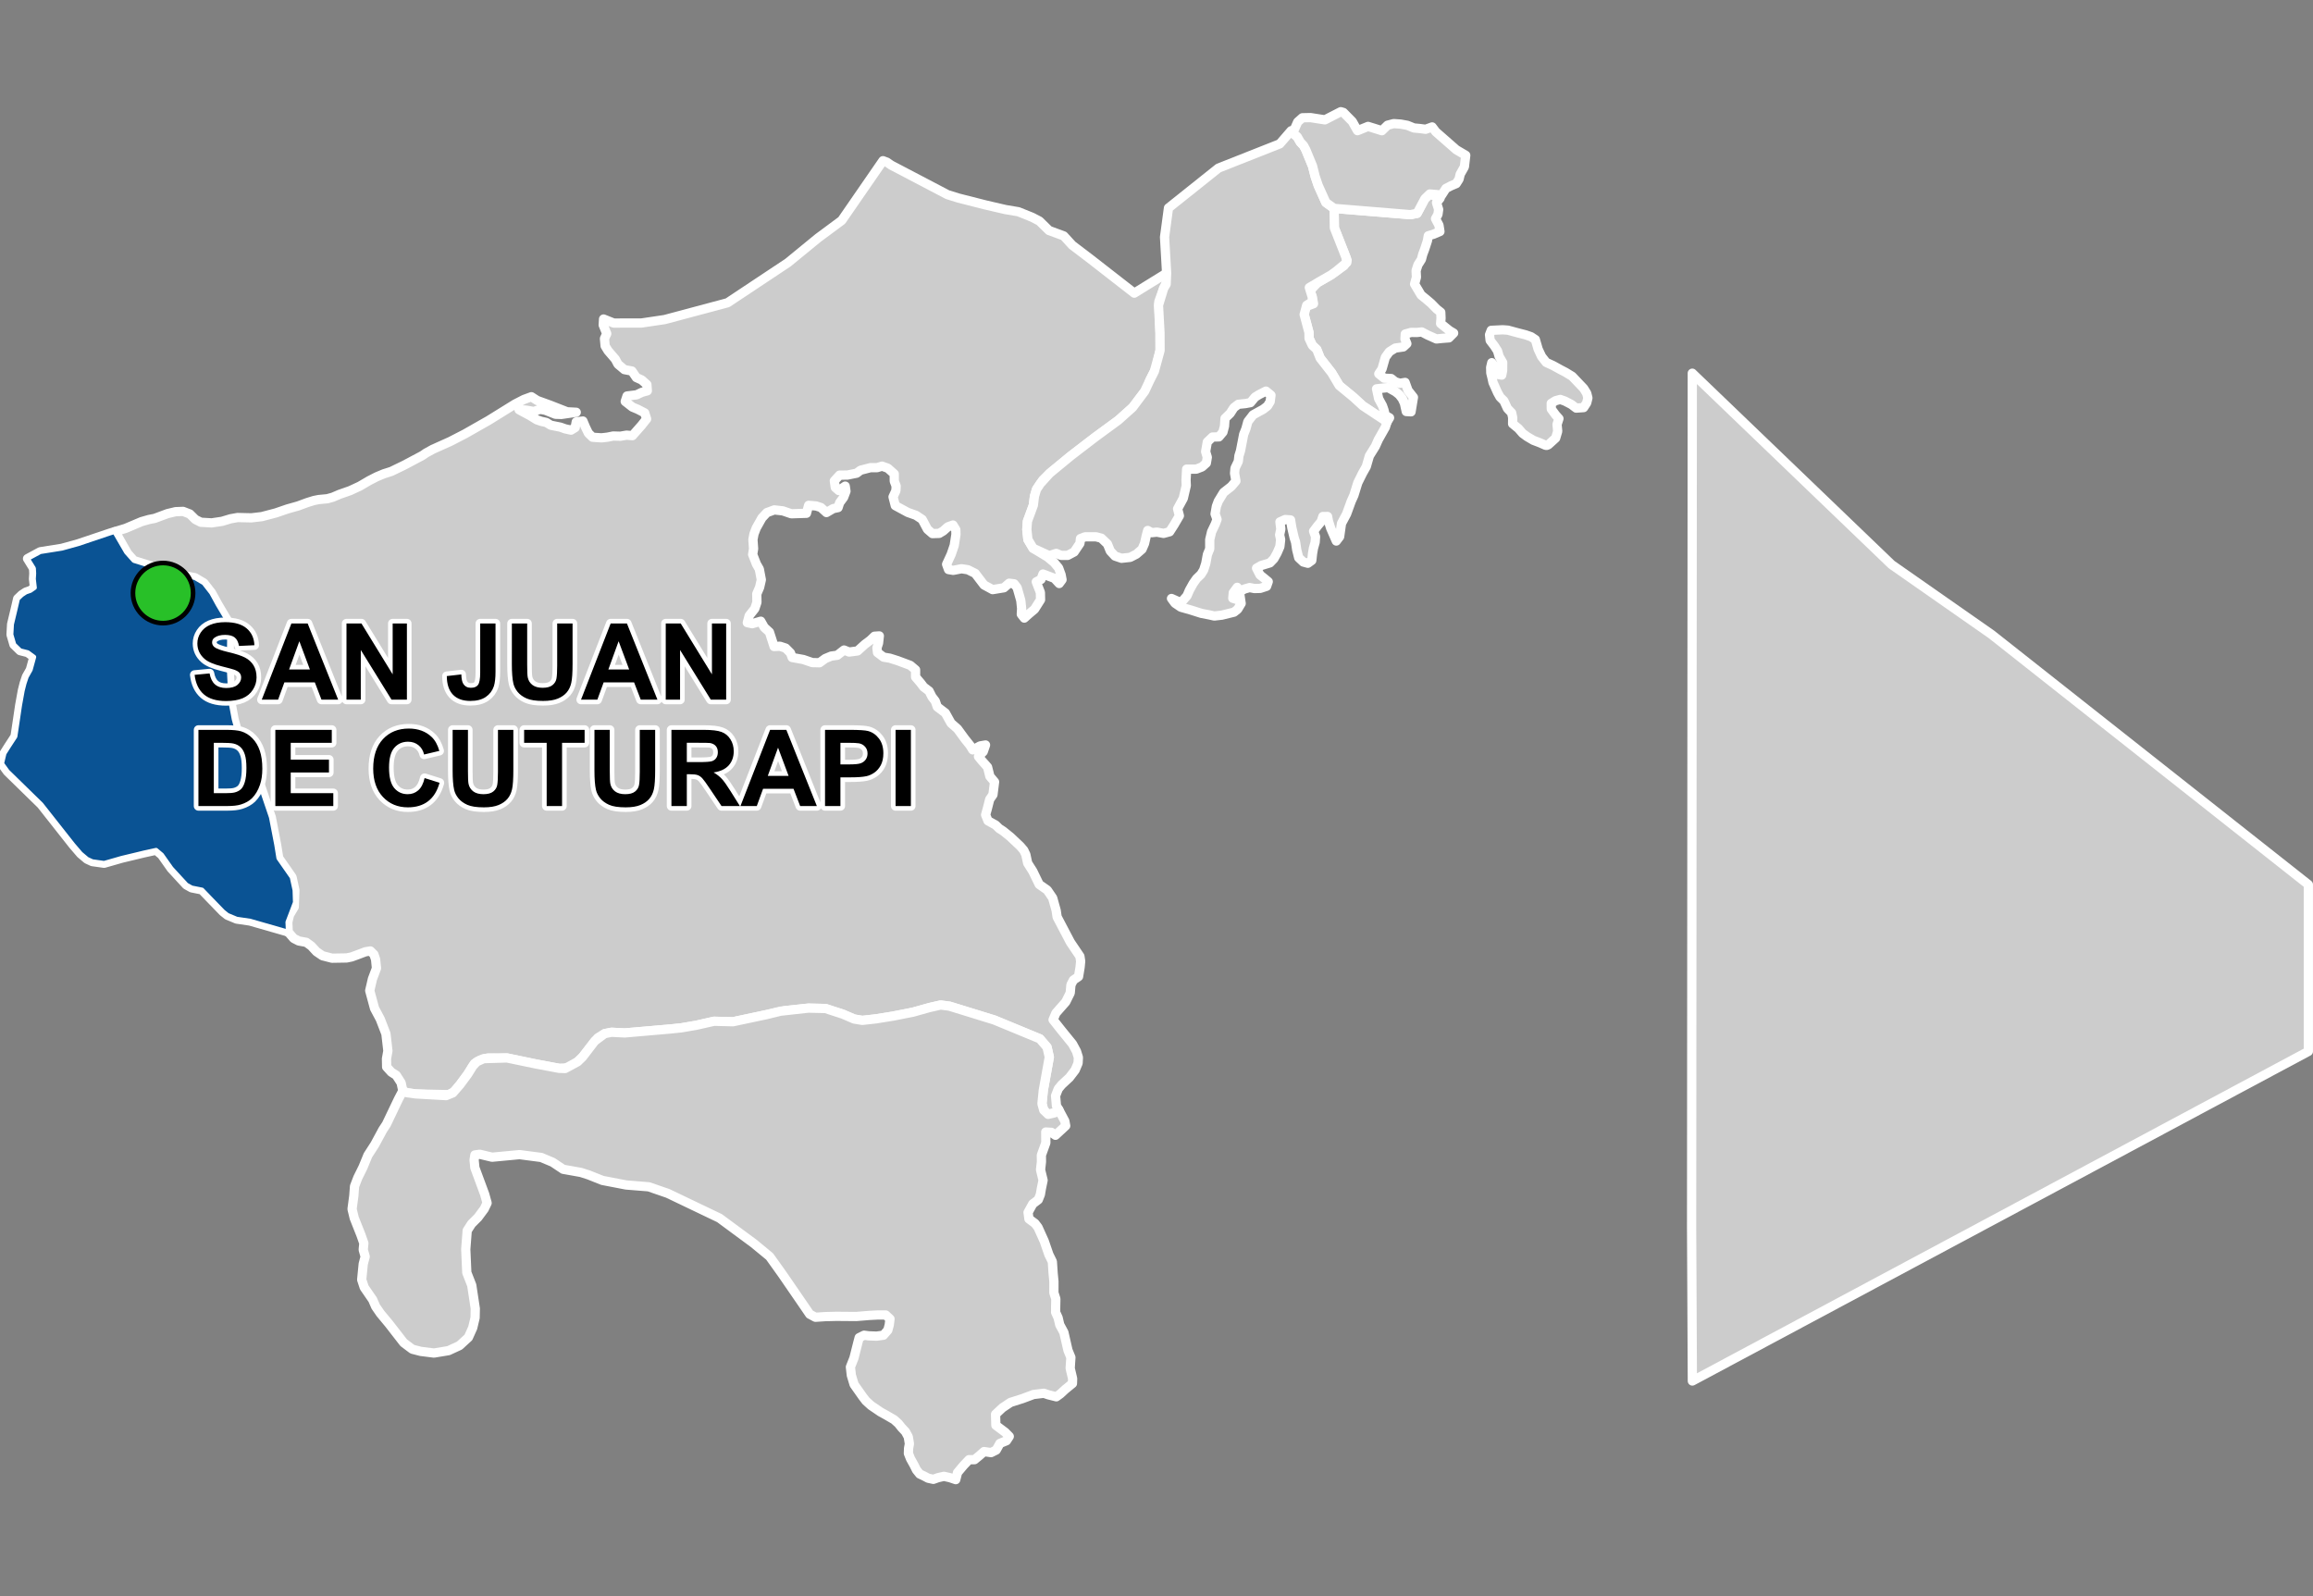 <?xml version="1.0" encoding="UTF-8"?>
<svg width="500pt" height="345pt" version="1.1" viewBox="0 0 500 345" xmlns="http://www.w3.org/2000/svg">
<rect x="0" y="0" width="500" height="345" fill="#808080" stroke="none"/>
<g id="a">
<rect width="500" height="345" fill="none"/>
<path d="m27.309 119.34 0.25 0.285 1.387 1.555 9.84 3.066 3.344 0.625 1.938 1.145 1.645 2.113 1.41 2.57 2.184 3.676 0.32 1.727-0.051 3.539-0.066 4.547 0.395 7.602 0.691 3.703 0.578 2.078 1.203 2.098 1.48 3.84 2 4.84 1.164 3.551 1.617 4.769 1.148 5.965 0.465 2.863 2.879 4.129 0.609 2.793 0.086 2.648-0.699 1.852-0.922 2.414 0.094 2.129-8.262-2.371-2.883-0.422-1.988-0.828-0.957-0.766-2.926-3.019-1.621-1.688-2.227-0.445-1.145-0.637-3.277-3.562-2.066-2.926-1.207-1.016-2.703 0.594-1.273 0.309-3.484 0.836-1.148 0.332-2.625 0.75-2.555-0.359-1.125-0.523-1.395-1.176-1.645-1.918-6.891-8.738-7.289-7.121-1.23-1.707 0.523-2.207 0.922-1.457 1.438-2.207 0.523-3.492 0.301-2.035 0.184-1.23 0.574-3.164 0.387-1.531 0.477-1.438 0.863-1.535 0.477-1.727 0.277-1.012-1.324-0.965-1.645-0.418-1.332-1.297-0.633-2.168 0.125-2.231 0.727-3.035 0.578-2.488 0.879-0.84 0.887-0.586 0.98-0.34 0.895-0.625-0.215-1.879 0.074-1.195-0.062-1.094-1.305-2.109 2.746-1.484 4.672-0.742 3.582-0.992 6.793-2.289 1.012-0.309z" fill="#ccc" fill-rule="evenodd"/>
<path d="m27.309 119.34 0.25 0.285 1.387 1.555 9.84 3.066 3.344 0.625 1.938 1.145 1.645 2.113 1.41 2.57 2.184 3.676 0.32 1.727-0.051 3.539-0.066 4.547 0.395 7.602 0.691 3.703 0.578 2.078 1.203 2.098 1.48 3.84 2 4.84 1.164 3.551 1.617 4.769 1.148 5.965 0.465 2.863 2.879 4.129 0.609 2.793 0.086 2.648-0.699 1.852-0.922 2.414 0.094 2.129-8.262-2.371-2.883-0.422-1.988-0.828-0.957-0.766-2.926-3.019-1.621-1.688-2.227-0.445-1.145-0.637-3.277-3.562-2.066-2.926-1.207-1.016-2.703 0.594-1.273 0.309-3.484 0.836-1.148 0.332-2.625 0.75-2.555-0.359-1.125-0.523-1.395-1.176-1.645-1.918-6.891-8.738-7.289-7.121-1.23-1.707 0.523-2.207 0.922-1.457 1.438-2.207 0.523-3.492 0.301-2.035 0.184-1.23 0.574-3.164 0.387-1.531 0.477-1.438 0.863-1.535 0.477-1.727 0.277-1.012-1.324-0.965-1.645-0.418-1.332-1.297-0.633-2.168 0.125-2.231 0.727-3.035 0.578-2.488 0.879-0.84 0.887-0.586 0.98-0.34 0.895-0.625-0.215-1.879 0.074-1.195-0.062-1.094-1.305-2.109 2.746-1.484 4.672-0.742 3.582-0.992 6.793-2.289 1.012-0.309 2.555 4.402" fill="none" stroke="#fff" stroke-linecap="round" stroke-linejoin="round" stroke-miterlimit="10" stroke-width="2"/>
<path d="m191.72 35.055 0.914 0.637 12.188 6.387 2.402 0.746 5.75 1.461 3.07 0.715 1.301 0.301 2.805 0.473 2.953 1.188 1.582 0.82 2.082 2.043 1.613 0.594 1.57 0.578 1.836 2.008 3.922 2.981 5.188 4.039 4.297 3.344 6.996-4.324 0.188 1.566-0.824 1.711-1.062 2.918 0.266 6.688 0.016 3.836-0.84 3.738-1.387 2.738-0.441 1.594-3.269 4.242-3.094 2.769-2.805 2.055-2.144 1.57-5.336 4.094-4.547 3.746-1.508 1.469-1.34 2.008-0.445 1.5-0.234 1.918-0.805 2.188-0.48 1.305-0.129 1.754 0.234 2.18 1.121 1.887 3.148 1.914 1.398 1.176 0.965 1.164 0.543 1.484 0.199 1.059-0.609 0.82-1.059-1.137-1.184-0.43-1.266-0.484-0.426 1.164-1.027 0.523 0.891 2.293 0.035 1.578-1.293 2.047-1.148 0.961-1.074 0.961-0.645-0.832 0.07-1.234-0.18-1.738-0.789-2.777-0.645-0.824-1.078-0.137-1.141 0.988-2.438 0.402-1.855-1.008-1.91-2.508-1.586-0.785-1.371-0.215-1.793 0.348-1.016-0.172-0.418-1.141 0.996-2.156 0.652-1.91 0.375-2.406-0.031-1.008-0.613-1.004-1.109 0.395-0.992 0.887-0.875 0.523-1.469 0.047-1.07-0.926-1.137-2.137-1.344-0.891-1.773-0.629-2.703-1.465-0.484-1.887 0.621-1.355 0.047-1.004-0.402-1.051-0.004-1.555-1.383-1.234-1.258-0.449-1.07 0.328-1.414-0.004-2.156 0.559-0.855 0.641-2.031 0.41-1.645 0.004-1.141 1.246 0.211 1.43 0.754 0.66 1.391-0.957 0.16 1.105-0.508 1.328-0.863 1.164-0.332 1.043-1.043 0.219-1.469 0.855-1.203-1.09-1.035-0.332-1.621-0.133-0.465 1.715-3.277 0.105-1.836-0.629-1.848-0.211-1.605 0.598-1.062 1.141-1.227 2.184-0.488 1.273-0.23 1.234 0.141 1.973-0.199 1.23 0.82 2.094 0.621 1.078 0.434 2.301-0.371 1.633-0.617 1.434 0.035 1.805-0.461 1.375-1.215 1.535-0.402 1.488 1.062 0.23 1.848-0.539 0.754 1.336 1.121 1.02 1.004 3.113 1.258-0.062 1.234 0.398 1.051 1.059 0.371 0.977 2.414 0.438 1.934 0.664 1.555 0.035 1.238-0.902 1.277-0.535 1.332-0.184 1.457-1.133 1.105 0.441 1.82-0.242 1.57-1.426 1.191-0.891 0.895-0.863 1.047-0.07-0.172 1.555-0.34 1.023 0.117 1.031 1.312 0.984 1.332 0.219 1.707 0.539 2.738 1.02 1.141 0.965v1.559l1.105 1.293 0.648 0.859 1.164 0.875 0.621 1.234 0.727 0.945 0.426 1.234 1.754 1.328 1.219 2.195 1.402 1.234 1.598 2.184 1.121 1.406 0.582 0.953 1.582-0.855 1.176-0.203-0.492 1.434-1.035 1.059 0.688 0.855 1.277 1.438 0.5 1.996 1.012 1.195-0.348 2.773-0.703 1.004-0.539 2.125-0.344 1.215 0.512 1.293 1.652 0.914 0.766 0.75 0.844 0.543 1.582 1.273 2.125 2.004 0.766 0.891 0.445 0.93 0.398 1.855 1.117 1.754 1.383 2.848 1.742 1.219 1.168 1.715 0.754 2.699 0.203 1.398 2.871 5.465 2.055 3.043 0.164 1.055-0.121 1.281-0.336 2.039-1.117 0.77-0.527 1.023-0.156 1.746-0.961 1.934-2.137 2.43-0.605 1.438 1.777 2.246 2.422 2.981 0.859 1.59 0.41 1.32-0.066 1.23-0.633 1.496-1.242 1.625-1.664 1.543-0.734 0.883-0.594 1.516 0.188 2.168 0.52 0.863-0.895 0.656-1.418 0.332-0.949-0.914-0.383-1.391 0.289-2.898 0.617-3.406 0.68-3.766-0.488-2.141-1.555-1.816-9.844-4.066-9.68-2.988-1.934-0.25-2.234 0.504-3.746 1.051-4.293 0.844-3.66 0.59-2.988 0.336-1.77-0.297-2.441-1.051-3.742-1.219-3.707-0.086-5.141 0.547-3.836 0.844-1.602 0.34-5.711 1.215-4.117-0.102-3.793 0.859-3.25 0.559-2.305 0.242-5.074 0.441-4.863 0.422-2.859-0.145-1.492 0.301-1.492 0.902-3.269 4.129-1.074 1.043-1.898 1.297-2.09 0.125-5.207-0.98-6.066-1.266-4.098-0.023-1.68 0.461-1.277 0.758-1.43 2.297-1.684 2.281-1.164 1.465-1.277 0.688-7.164-0.156-1.824-0.25-0.934-0.422-0.367-1.734-1.062-1.641-1.055-0.668-1.012-1.117-0.035-1.773 0.305-1.703-0.426-3.703-1.215-3.141-1.25-2.352-1.035-3.828 0.586-2.523 0.871-2.316-0.188-1.895-0.363-1.086-0.762-0.754-1.07 0.172-1.699 0.645-1.293 0.473-1.086 0.223-3.144 0.051-2.066-0.531-1.297-0.887-1.129-1.227-1.086-0.785-1.625-0.297-1.086-0.559-1.188-1.379-0.094-2.129 0.383-1.59 1.02-1.715 0.133-3.609-0.609-2.793-2.879-4.129-0.465-2.863-1.148-5.965-1.617-4.769-1.051-3.109-2.113-5.281-1.48-3.84-1.203-2.098-0.578-2.078-0.691-3.703-0.395-7.602 0.066-4.547 0.051-3.539-0.32-1.727-2.184-3.676-1.41-2.57-1.645-2.113-1.938-1.145-3.344-0.625-9.84-3.066-1.387-1.555-2.68-4.723 2.254-0.684 3.461-1.465 1.605-0.457 1.227-0.238 2.773-1.031 1.762-0.422 1.617-0.062 1.449 0.559 1.207 1.191 1.18 0.598 2.328 0.137 2.262-0.336 1.816-0.547 1.539-0.277 2.973 0.07 2.266-0.266 3.062-0.805 2.481-0.852 2.312-0.652 1.957-0.723 1.465-0.453 1.02-0.203 1.855-0.176 1.188-0.328 1.43-0.613 2.336-0.82 2.07-0.961 2.039-1.195 1.617-0.828 1.551-0.648 1.609-0.512 2.777-1.348 3.859-2.047 0.898-0.602 1.457-0.801 3.758-1.684 3.191-1.645 5.109-2.906 5.68-3.523 1.934-0.996 1.613-0.594 1.25 0.805 2.816 1.023 3.652 1.43 1.98 0.102-3.207 0.469-1.281-0.039-2.207-0.875-1.141-0.203-1.309 0.484-1.719-0.301-1.496-0.082 2.344 1.262 1.496 0.918 0.953 0.328 1.094 0.238 0.965 0.598 2.09 0.422 1.039 0.367 1.254 0.277 0.891-0.547 0.238-1.246 1.438-0.176 0.559 1.328 0.629 1.301 0.902 0.875 1.934 0.133 1.285-0.148 1.234-0.25 1.562 0.043 1.32-0.23 1.281 0.105 1.961-2.223 1.102-1.387-0.414-1.301-1.512-0.785-1.145-0.477-1.551-1.215 0.391-1.18 2.074-0.258 1.164-0.551 1.145-0.309-0.086-1.348-1.125-1-1.16-0.527-0.953-1.402-1.633-0.312-1.383-1.164-0.578-1.09-1.578-1.836-0.621-1.02-0.145-1.59 0.492-1.07-0.766-1.875 0.082-1.289 0.934 0.375 1.254 0.5 6.004-0.012 5.019-0.746 3.434-0.918 10.16-2.715 13.047-8.668 6.519-5.34 5.109-3.785 8.914-12.914z" fill="#ccc" fill-rule="evenodd"/>
<path d="m191.72 35.055 0.914 0.637 12.188 6.387 2.402 0.746 5.75 1.461 3.07 0.715 1.301 0.301 2.805 0.473 2.953 1.188 1.582 0.82 2.082 2.043 1.613 0.594 1.57 0.578 1.836 2.008 3.922 2.981 5.188 4.039 4.297 3.344 6.996-4.324 0.188 1.566-0.824 1.711-1.062 2.918 0.266 6.688 0.016 3.836-0.84 3.738-1.387 2.738-0.441 1.594-3.269 4.242-3.094 2.769-2.805 2.055-2.144 1.57-5.336 4.094-4.547 3.746-1.508 1.469-1.34 2.008-0.445 1.5-0.234 1.918-0.805 2.188-0.48 1.305-0.129 1.754 0.234 2.18 1.121 1.887 3.148 1.914 1.398 1.176 0.965 1.164 0.543 1.484 0.199 1.059-0.609 0.82-1.059-1.137-1.184-0.43-1.266-0.484-0.426 1.164-1.027 0.523 0.891 2.293 0.035 1.578-1.293 2.047-1.148 0.961-1.074 0.961-0.645-0.832 0.07-1.234-0.18-1.738-0.789-2.777-0.645-0.824-1.078-0.137-1.141 0.988-2.438 0.402-1.855-1.008-1.91-2.508-1.586-0.785-1.371-0.215-1.793 0.348-1.016-0.172-0.418-1.141 0.996-2.156 0.652-1.91 0.375-2.406-0.031-1.008-0.613-1.004-1.109 0.395-0.992 0.887-0.875 0.523-1.469 0.047-1.07-0.926-1.137-2.137-1.344-0.891-1.773-0.629-2.703-1.465-0.484-1.887 0.621-1.355 0.047-1.004-0.402-1.051-0.004-1.555-1.383-1.234-1.258-0.449-1.07 0.328-1.414-0.004-2.156 0.559-0.855 0.641-2.031 0.41-1.645 0.004-1.141 1.246 0.211 1.43 0.754 0.66 1.391-0.957 0.16 1.105-0.508 1.328-0.863 1.164-0.332 1.043-1.043 0.219-1.469 0.855-1.203-1.09-1.035-0.332-1.621-0.133-0.465 1.715-3.277 0.105-1.836-0.629-1.848-0.211-1.605 0.598-1.062 1.141-1.227 2.184-0.488 1.273-0.23 1.234 0.141 1.973-0.199 1.23 0.82 2.094 0.621 1.078 0.434 2.301-0.371 1.633-0.617 1.434 0.035 1.805-0.461 1.375-1.215 1.535-0.402 1.488 1.062 0.23 1.848-0.539 0.754 1.336 1.121 1.02 1.004 3.113 1.258-0.062 1.234 0.398 1.051 1.059 0.371 0.977 2.414 0.438 1.934 0.664 1.555 0.035 1.238-0.902 1.277-0.535 1.332-0.184 1.457-1.133 1.105 0.441 1.82-0.242 1.57-1.426 1.191-0.891 0.895-0.863 1.047-0.07-0.172 1.555-0.34 1.023 0.117 1.031 1.312 0.984 1.332 0.219 1.707 0.539 2.738 1.02 1.141 0.965v1.559l1.105 1.293 0.648 0.859 1.164 0.875 0.621 1.234 0.727 0.945 0.426 1.234 1.754 1.328 1.219 2.195 1.402 1.234 1.598 2.184 1.121 1.406 0.582 0.953 1.582-0.855 1.176-0.203-0.492 1.434-1.035 1.059 0.688 0.855 1.277 1.438 0.5 1.996 1.012 1.195-0.348 2.773-0.703 1.004-0.539 2.125-0.344 1.215 0.512 1.293 1.652 0.914 0.766 0.75 0.844 0.543 1.582 1.273 2.125 2.004 0.766 0.891 0.445 0.93 0.398 1.855 1.117 1.754 1.383 2.848 1.742 1.219 1.168 1.715 0.754 2.699 0.203 1.398 2.871 5.465 2.055 3.043 0.164 1.055-0.121 1.281-0.336 2.039-1.117 0.77-0.527 1.023-0.156 1.746-0.961 1.934-2.137 2.43-0.605 1.438 1.777 2.246 2.422 2.981 0.859 1.59 0.41 1.32-0.066 1.23-0.633 1.496-1.242 1.625-1.664 1.543-0.734 0.883-0.594 1.516 0.188 2.168 0.52 0.863-0.895 0.656-1.418 0.332-0.949-0.914-0.383-1.391 0.289-2.898 0.617-3.406 0.68-3.766-0.488-2.141-1.555-1.816-9.844-4.066-9.68-2.988-1.934-0.25-2.234 0.504-3.746 1.051-4.293 0.844-3.66 0.59-2.988 0.336-1.77-0.297-2.441-1.051-3.742-1.219-3.707-0.086-5.141 0.547-3.836 0.844-1.602 0.34-5.711 1.215-4.117-0.102-3.793 0.859-3.25 0.559-2.305 0.242-5.074 0.441-4.863 0.422-2.859-0.145-1.492 0.301-1.492 0.902-3.269 4.129-1.074 1.043-1.898 1.297-2.09 0.125-5.207-0.98-6.066-1.266-4.098-0.023-1.68 0.461-1.277 0.758-1.43 2.297-1.684 2.281-1.164 1.465-1.277 0.688-7.164-0.156-1.824-0.25-0.934-0.422-0.367-1.734-1.062-1.641-1.055-0.668-1.012-1.117-0.035-1.773 0.305-1.703-0.426-3.703-1.215-3.141-1.25-2.352-1.035-3.828 0.586-2.523 0.871-2.316-0.188-1.895-0.363-1.086-0.762-0.754-1.07 0.172-1.699 0.645-1.293 0.473-1.086 0.223-3.144 0.051-2.066-0.531-1.297-0.887-1.129-1.227-1.086-0.785-1.625-0.297-1.086-0.559-1.188-1.379-0.094-2.129 0.383-1.59 1.02-1.715 0.133-3.609-0.609-2.793-2.879-4.129-0.465-2.863-1.148-5.965-1.617-4.769-1.051-3.109-2.113-5.281-1.48-3.84-1.203-2.098-0.578-2.078-0.691-3.703-0.395-7.602 0.066-4.547 0.051-3.539-0.32-1.727-2.184-3.676-1.41-2.57-1.645-2.113-1.938-1.145-3.344-0.625-9.84-3.066-1.387-1.555-2.68-4.723 2.254-0.684 3.461-1.465 1.605-0.457 1.227-0.238 2.773-1.031 1.762-0.422 1.617-0.062 1.449 0.559 1.207 1.191 1.18 0.598 2.328 0.137 2.262-0.336 1.816-0.547 1.539-0.277 2.973 0.07 2.266-0.266 3.062-0.805 2.481-0.852 2.312-0.652 1.957-0.723 1.465-0.453 1.02-0.203 1.855-0.176 1.188-0.328 1.43-0.613 2.336-0.82 2.07-0.961 2.039-1.195 1.617-0.828 1.551-0.648 1.609-0.512 2.777-1.348 3.859-2.047 0.898-0.602 1.457-0.801 3.758-1.684 3.191-1.645 5.109-2.906 5.68-3.523 1.934-0.996 1.613-0.594 1.25 0.805 2.816 1.023 3.652 1.43 1.98 0.102-3.207 0.469-1.281-0.039-2.207-0.875-1.141-0.203-1.309 0.484-1.719-0.301-1.496-0.082 2.344 1.262 1.496 0.918 0.953 0.328 1.094 0.238 0.965 0.598 2.09 0.422 1.039 0.367 1.254 0.277 0.891-0.547 0.238-1.246 1.438-0.176 0.559 1.328 0.629 1.301 0.902 0.875 1.934 0.133 1.285-0.148 1.234-0.25 1.562 0.043 1.32-0.23 1.281 0.105 1.961-2.223 1.102-1.387-0.414-1.301-1.512-0.785-1.145-0.477-1.551-1.215 0.391-1.18 2.074-0.258 1.164-0.551 1.145-0.309-0.086-1.348-1.125-1-1.16-0.527-0.953-1.402-1.633-0.312-1.383-1.164-0.578-1.09-1.578-1.836-0.621-1.02-0.145-1.59 0.492-1.07-0.766-1.875 0.082-1.289 0.934 0.375 1.254 0.5 6.004-0.012 5.019-0.746 3.434-0.918 10.16-2.715 13.047-8.668 6.519-5.34 5.109-3.785 8.914-12.914 0.852 0.32" fill="none" stroke="#fff" stroke-linecap="round" stroke-linejoin="round" stroke-miterlimit="10" stroke-width="2"/>
<path d="m366.02 80.863 42.879 41.18 21.586 15.086 52.422 41.383 16.09 12.703v36.066l-133.16 71.246-0.164-33.246 0.02-24.438 0.129-160.17z" fill="#ccc" fill-rule="evenodd"/>
<path d="m366.02 80.863 42.879 41.18 21.586 15.086 52.422 41.383 16.09 12.703v36.066l-133.16 71.246-0.164-33.246 0.02-24.438 0.129-160.17 0.203 0.191" fill="none" stroke="#fff" stroke-linecap="round" stroke-linejoin="round" stroke-miterlimit="10" stroke-width="2"/>
<path d="m205.26 217.5 9.68 2.988 9.844 4.066 1.555 1.816 0.488 2.141-0.68 3.766-0.617 3.406-0.289 2.898 0.383 1.391 0.949 0.914 1.418-0.332 0.895-0.652 1.297 2.441 0.188 1.02-2.215 2.047-0.871-0.637-1.23-0.066 0.023 2.332-0.965 2.672 0.016 1.43-0.195 1.719 0.551 2.273-0.379 1.844-0.211 1.242-0.445 1.113-1.199 0.914-1.016 1.84 0.191 1.406 1.32 0.977 0.645 0.855 1.344 2.973 1.004 2.91 0.746 1.512 0.172 2.555 0.168 1.734-0.004 2.461 0.418 1.297-0.035 1.863-0.008 1.055 0.539 1.184 0.348 1.5 0.898 1.66 0.879 3.852 0.637 1.547-0.156 2.34 0.527 2.242-0.035 1.051-1.578 1.293-1.023 0.945-0.887 0.645-1.699-0.426-1-0.34-2.238 0.266-2.348 0.879-2.621 0.836-1.742 1.164-1.488 1.398 0.07 2.379 2.016 1.512 0.883 0.898-0.605 0.93-1.422 0.582-0.793 1.43-1.117 0.559-1.523-0.227-1.008 0.891-1.047 0.859h-1.188l-1.176 1.238-1.309 1.555-0.383 1.523-1.25-0.422-1.305-0.293-1.277 0.293-1.012 0.359-1.125-0.246-0.895-0.473-0.922-0.434-0.703-0.867-0.535-1.074-0.754-1.355-0.461-1.164 0.039-1.074 0.18-0.996-0.242-1.496-0.602-1.113-0.832-0.883-0.691-0.867-0.945-0.855-1.762-1.023-1.164-0.641-0.859-0.586-1.188-0.805-1.113-1.012-0.688-0.895-1.867-2.648-0.598-1.988-0.199-1.793 0.762-1.922 0.832-3.285 0.297-1.129 1.062-0.531 0.996 0.133 1.691 0.066 1.492-0.199 0.961-1.094 0.301-1.129 0.164-1.293-0.93-0.863h-1.625l-1.957 0.102-2.785 0.23-4.348-0.035-2.324 0.059-2.152 0.141-1.23-0.66-1.48-2.164-4.457-6.484-1.059-1.484-1.68-2.348-3.434-2.828-7.391-5.457-11.164-5.344-1.98-0.684-2.156-0.746-4.898-0.395-5.109-0.984-2.977-1.184-1.66-0.535-2.574-0.461-1.277-0.227-2.277-1.52-2.465-1.035-4.695-0.613-5.934 0.559-2.66-0.637-1.055 0.148-0.172 1.078 0.168 1.691 2.129 5.75 0.516 1.867-0.621 1.293-1.348 1.816-1.398 1.398-0.934 1.453-0.312 4.043 0.223 5.043 1.07 2.738 0.344 2.258 0.422 2.781-0.039 1.973-0.52 2.188-0.934 2.078-1.922 1.762-2.371 1.094-3.148 0.52-2.848-0.359-1.82-0.469-1.879-1.41-3.152-4.062-1.879-2.266-1.02-1.48-0.652-1.5-1.824-2.648-0.547-1.672 0.148-1.512 0.188-1.895 0.418-1.578-0.422-1.48 0.133-1.414-0.621-1.77-1.457-3.668-0.469-1.945 0.379-2.852 0.156-2.078 0.707-1.836 1.125-2.277 1.062-2.586 1.48-2.297 0.609-1.125 1.113-2.059 0.797-1.219 2.609-5.457 0.898-1.707 0.961 0.348 1.824 0.25 6.606 0.375 1.449-0.59 1.551-1.781 1.684-2.281 1.102-1.766 0.848-0.902 1.492-0.676 5.043-0.148 6.066 1.266 5.207 0.98 1.289 0.039 2.699-1.461 1.074-1.043 2.637-3.445 2.125-1.586 1.492-0.301 2.859 0.145 4.863-0.422 5.074-0.441 2.305-0.242 3.25-0.559 3.793-0.859 4.117 0.102 5.711-1.215 1.602-0.34 2.945-0.723 6.031-0.668 3.707 0.086 3.742 1.219 2.441 1.051 1.77 0.297 2.988-0.336 3.66-0.59 4.293-0.844 3.492-0.98 2.488-0.574z" fill="#ccc" fill-rule="evenodd"/>
<path d="m205.26 217.5 9.68 2.988 9.844 4.066 1.555 1.816 0.488 2.141-0.68 3.766-0.617 3.406-0.289 2.898 0.383 1.391 0.949 0.914 1.418-0.332 0.895-0.652 1.297 2.441 0.188 1.02-2.215 2.047-0.871-0.637-1.23-0.066 0.023 2.332-0.965 2.672 0.016 1.43-0.195 1.719 0.551 2.273-0.379 1.844-0.211 1.242-0.445 1.113-1.199 0.914-1.016 1.84 0.191 1.406 1.32 0.977 0.645 0.855 1.344 2.973 1.004 2.91 0.746 1.512 0.172 2.555 0.168 1.734-0.004 2.461 0.418 1.297-0.035 1.863-0.008 1.055 0.539 1.184 0.348 1.5 0.898 1.66 0.879 3.852 0.637 1.547-0.156 2.34 0.527 2.242-0.035 1.051-1.578 1.293-1.023 0.945-0.887 0.645-1.699-0.426-1-0.34-2.238 0.266-2.348 0.879-2.621 0.836-1.742 1.164-1.488 1.398 0.07 2.379 2.016 1.512 0.883 0.898-0.605 0.93-1.422 0.582-0.793 1.43-1.117 0.559-1.523-0.227-1.008 0.891-1.047 0.859h-1.188l-1.176 1.238-1.309 1.555-0.383 1.523-1.25-0.422-1.305-0.293-1.277 0.293-1.012 0.359-1.125-0.246-0.895-0.473-0.922-0.434-0.703-0.867-0.535-1.074-0.754-1.355-0.461-1.164 0.039-1.074 0.18-0.996-0.242-1.496-0.602-1.113-0.832-0.883-0.691-0.867-0.945-0.855-1.762-1.023-1.164-0.641-0.859-0.586-1.188-0.805-1.113-1.012-0.688-0.895-1.867-2.648-0.598-1.988-0.199-1.793 0.762-1.922 0.832-3.285 0.297-1.129 1.062-0.531 0.996 0.133 1.691 0.066 1.492-0.199 0.961-1.094 0.301-1.129 0.164-1.293-0.93-0.863h-1.625l-1.957 0.102-2.785 0.23-4.348-0.035-2.324 0.059-2.152 0.141-1.23-0.66-1.48-2.164-4.457-6.484-1.059-1.484-1.68-2.348-3.434-2.828-7.391-5.457-11.164-5.344-1.98-0.684-2.156-0.746-4.898-0.395-5.109-0.984-2.977-1.184-1.66-0.535-2.574-0.461-1.277-0.227-2.277-1.52-2.465-1.035-4.695-0.613-5.934 0.559-2.66-0.637-1.055 0.148-0.172 1.078 0.168 1.691 2.129 5.75 0.516 1.867-0.621 1.293-1.348 1.816-1.398 1.398-0.934 1.453-0.312 4.043 0.223 5.043 1.07 2.738 0.344 2.258 0.422 2.781-0.039 1.973-0.52 2.188-0.934 2.078-1.922 1.762-2.371 1.094-3.148 0.52-2.848-0.359-1.82-0.469-1.879-1.41-3.152-4.062-1.879-2.266-1.02-1.48-0.652-1.5-1.824-2.648-0.547-1.672 0.148-1.512 0.188-1.895 0.418-1.578-0.422-1.48 0.133-1.414-0.621-1.77-1.457-3.668-0.469-1.945 0.379-2.852 0.156-2.078 0.707-1.836 1.125-2.277 1.062-2.586 1.48-2.297 0.609-1.125 1.113-2.059 0.797-1.219 2.609-5.457 0.898-1.707 0.961 0.348 1.824 0.25 6.606 0.375 1.449-0.59 1.551-1.781 1.684-2.281 1.102-1.766 0.848-0.902 1.492-0.676 5.043-0.148 6.066 1.266 5.207 0.98 1.289 0.039 2.699-1.461 1.074-1.043 2.637-3.445 2.125-1.586 1.492-0.301 2.859 0.145 4.863-0.422 5.074-0.441 2.305-0.242 3.25-0.559 3.793-0.859 4.117 0.102 5.711-1.215 1.602-0.34 2.945-0.723 6.031-0.668 3.707 0.086 3.742 1.219 2.441 1.051 1.77 0.297 2.988-0.336 3.66-0.59 4.293-0.844 3.492-0.98 2.488-0.574 1.934 0.25" fill="none" stroke="#fff" stroke-linecap="round" stroke-linejoin="round" stroke-miterlimit="10" stroke-width="2"/>
<path d="m299.84 91.191-5.25-3.477-2.035-1.871-3.055-2.508-1.625-2.742-2.492-3.184-0.738-1.863-0.965-0.902-0.695-1.492-0.027-1.293-0.469-1.758-0.566-2.113-0.133-1.523 2.156-0.809-0.281-1.461-0.523-1.301 1.672-1.789 2.859-1.637 1.141-0.812 1.727-1.23 0.66-1.184-1.141-2.902-1.609-4.078-0.043-3.156-0.016-1.055 16.492 1.352 1.453-0.289 0.957-1.801 0.719-1.348 1.062-1.031 2.227 0.926-0.77 0.957 0.457 1.469-0.148 1.066-0.527 0.934 0.746 1.406 0.211 1.352-1.387 0.586-1.133 0.34-0.184 1.074-0.57 1.75-0.449 1.203-0.281 1.074-0.75 1.176-0.402 1.266 0.074 1.414-0.402 1.48 1.414 2.379 1.129 0.914 1.02 0.867 1.223 1.242 0.879 0.699 0.055 1.262-0.09 1.164 1.922 1.539 0.898 0.531-1.023 1.031-1.371 0.105-1.332 0.133-1.941-0.867-1.23-0.648-1.09 0.117-1.199-0.023-1.277 0.352-0.059 1.07 0.406 1.016-0.77 0.707-1.734 0.242-1.273 0.793-0.867 1.191-0.727 2.547-0.699 1.039 1.16 0.938 1.523 0.078 0.852 0.691 1.027 0.336 1.137-0.184 0.625 1.727 1.168 1.484-0.246 1.492-0.27 1.648-1.035-0.062-0.395-1.781-0.461-0.988-0.664-0.863-0.82-0.656-1.598-0.887-2.484 0.27 0.457 2.137 0.82 1.508 0.332 0.953 0.281 1.152 0.922 0.512zm34.523 5.082-0.242-0.012-1.285-0.562-1.371-0.523-1.375-0.812-0.941-0.691-0.91-1.047-1.258-1.027 0.016-1.328-0.223-1.031-0.914-0.949-0.754-1.633-0.844-0.828-0.543-0.977-0.98-2.188-0.223-1.035-0.25-1.02-0.031-1.191 0.242-1.02 0.727 1.02 0.379 1.488 1.047 0.176 0.195-1.016 0.012-1.703-0.773-1.324-0.34-1.184-0.68-1.059-0.926-1.215-0.133-1.211 0.371-0.965 2.473-0.121 1.133 0.082 2.07 0.562 1.75 0.449 1.176 0.406 0.938 0.621 0.602 2.078 0.738 1.574 0.996 1.277 1.5 0.691 1.629 0.898 1.066 0.555 1.43 0.871 2.492 2.621 0.656 1.066 0.246 0.988-0.258 1.059-0.668 1.023-1.602 0.113-1.047-0.797-1.402-0.727-0.996-0.352-1.008 0.27-0.945 0.582 0.016 1.223 0.926 1.262 0.727 0.812-0.41 1.254 0.141 1.477-0.441 1.48-1.609 1.457z" fill="#ccc" fill-rule="evenodd"/>
<path d="m299.84 91.191-5.25-3.477-2.035-1.871-3.055-2.508-1.625-2.742-2.492-3.184-0.738-1.863-0.965-0.902-0.695-1.492-0.027-1.293-0.469-1.758-0.566-2.113-0.133-1.523 2.156-0.809-0.281-1.461-0.523-1.301 1.672-1.789 2.859-1.637 1.141-0.812 1.727-1.23 0.66-1.184-1.141-2.902-1.609-4.078-0.043-3.156-0.016-1.055 16.492 1.352 1.453-0.289 0.957-1.801 0.719-1.348 1.062-1.031 2.227 0.926-0.77 0.957 0.457 1.469-0.148 1.066-0.527 0.934 0.746 1.406 0.211 1.352-1.387 0.586-1.133 0.34-0.184 1.074-0.57 1.75-0.449 1.203-0.281 1.074-0.75 1.176-0.402 1.266 0.074 1.414-0.402 1.48 1.414 2.379 1.129 0.914 1.02 0.867 1.223 1.242 0.879 0.699 0.055 1.262-0.09 1.164 1.922 1.539 0.898 0.531-1.023 1.031-1.371 0.105-1.332 0.133-1.941-0.867-1.23-0.648-1.09 0.117-1.199-0.023-1.277 0.352-0.059 1.07 0.406 1.016-0.77 0.707-1.734 0.242-1.273 0.793-0.867 1.191-0.727 2.547-0.699 1.039 1.16 0.938 1.523 0.078 0.852 0.691 1.027 0.336 1.137-0.184 0.625 1.727 1.168 1.484-0.246 1.492-0.27 1.648-1.035-0.062-0.395-1.781-0.461-0.988-0.664-0.863-0.82-0.656-1.598-0.887-2.484 0.27 0.457 2.137 0.82 1.508 0.332 0.953 0.281 1.152 0.922 0.512-0.539 0.879m34.523 5.082-0.242-0.012-1.285-0.562-1.371-0.523-1.375-0.812-0.941-0.691-0.91-1.047-1.258-1.027 0.016-1.328-0.223-1.031-0.914-0.949-0.754-1.633-0.844-0.828-0.543-0.977-0.98-2.188-0.223-1.035-0.25-1.02-0.031-1.191 0.242-1.02 0.727 1.02 0.379 1.488 1.047 0.176 0.195-1.016 0.012-1.703-0.773-1.324-0.34-1.184-0.68-1.059-0.926-1.215-0.133-1.211 0.371-0.965 2.473-0.121 1.133 0.082 2.07 0.562 1.75 0.449 1.176 0.406 0.938 0.621 0.602 2.078 0.738 1.574 0.996 1.277 1.5 0.691 1.629 0.898 1.066 0.555 1.43 0.871 2.492 2.621 0.656 1.066 0.246 0.988-0.258 1.059-0.668 1.023-1.602 0.113-1.047-0.797-1.402-0.727-0.996-0.352-1.008 0.27-0.945 0.582 0.016 1.223 0.926 1.262 0.727 0.812-0.41 1.254 0.141 1.477-0.441 1.48-1.609 1.457-0.309 0.109" fill="none" stroke="#fff" stroke-linecap="round" stroke-linejoin="round" stroke-miterlimit="10" stroke-width="2"/>
<path d="m279.44 28.789 0.965 0.746 0.688 1.199 0.688 0.73 0.48 0.883 1.473 3.57 0.555 2.207 0.66 1.953 1.664 3.703 1.777 1.27 0.016 1.055 0.043 3.156 1.609 4.078 0.879 2.234 0.203 1.172-2.328 1.91-1.141 0.812-2.504 1.434-2.129 1.262 0.625 2.031 0.051 1.023-1.254 0.785-0.539 1.984 0.566 2.113 0.469 1.758 0.027 1.293 0.695 1.492 0.965 0.902 0.738 1.863 2.492 3.184 1.625 2.742 3.055 2.508 2.035 1.871 5.25 3.477-0.363 1.156-1.52 2.691-0.641 1.434-1.293 2.07-0.672 2.316-0.812 1.438-1.027 2.07-0.832 2.688-0.598 1.332-0.98 2.691-1.109 2.07-0.406 2.863-0.719 0.941-1.215-2.773-0.477-1.512-0.191-1.023-1.023 0.004-0.352 1.086-0.746 0.895-0.906 1.195 0.426 1.191-0.086 1.184-0.371 1.328-0.195 1.141-0.16 1.473-0.852 0.617-0.984-0.273-0.992-0.93-0.434-1.734-0.238-1.621-0.309-0.961-0.5-2.144-0.281-1.707-1.164-0.086-1.133 0.508 0.195 1.566-0.262 1.234 0.223 1.035-0.168 1.512-0.59 1.363-0.695 1.254-0.859 0.895-1.918 0.586-0.98 0.566 0.742 1.449 0.832 0.664 0.953 0.789-0.355 1.016-1.371 0.445-1.238 0.035-1.07-0.211-1.156 0.332-0.875 0.52-0.637-0.902-0.852 1.164-0.109 1.191 1.098 0.344 0.457-0.941 0.258 1.723-0.746 1.246-0.801 0.641-2.617 0.645-1.645 0.188-0.984-0.223-1.812-0.352-2.219-0.703-2.211-0.629-1.273-0.863-0.754-1.023 2.051 0.914 1.312-1.5 0.508-1.188 0.816-1.465 0.723-1.031 0.969-0.934 0.574-0.938 0.453-1.398 0.359-1.957 0.504-1.234v-1.984l0.398-1.691 0.828-1.742 0.352-0.957-0.426-1.176 0.281-1.629 0.41-1.105 1.152-1.891 1.68-1.32 0.984-1.168-0.293-1.68 0.098-1.09 0.711-1.477 0.137-1.199 0.328-1.047 0.695-3.586 0.496-1.254 0.406-1.504 1.129-1.461 2.215-1.219 0.902-0.699 0.578-0.941 0.176-1.387-1.082-0.891-1.484 0.754-0.879 0.547-0.984 1.191-1.09 0.207-1.547 0.156-0.949 0.723-0.801 1.234-1.117 1.082-0.113 1.684-0.34 1.289-0.871 1.031-1.391 0.031-1.117 1.074-0.359 2.086 0.359 1.215-0.203 1.246-0.941 0.84-1.25 0.484-2.074-0.004-0.129 2.391 0.055 1.152-0.645 2.762-1.234 2.269 0.391 1.5-1.152 1.973-0.957 1.488-1.312 0.355-1.438-0.273-1.098 0.113-0.898-0.469-0.309 1.156-0.367 1.648-0.543 1.25-1.223 1.062-1.34 0.691-1.871 0.203-1.414-0.477-1.016-1.094-0.621-1.52-1.316-1.254-1.109-0.293h-2.426l-0.977 0.383-0.113 1.027-1.25 1.859-1.395 0.742-1.453-0.004-1.023-0.426-1.523 0.492-3.484-1.602-1.121-1.887-0.234-2.18 0.129-1.754 0.355-0.965 0.93-2.527 0.234-1.918 0.445-1.5 0.824-1.238 2.023-2.238 4.547-3.746 5.336-4.094 2.144-1.57 2.805-2.055 3.094-2.769 2.621-3.508 1.09-2.328 0.992-1.957 1.234-4.519-0.016-3.836-0.324-5.953 1.121-3.652 0.531-0.887 0.105-2.391-0.445-7.793 0.848-6.293 10.812-8.625 13.254-5.238 2.453-2.836z" fill="#ccc" fill-rule="evenodd"/>
<path d="m279.44 28.789 0.965 0.746 0.688 1.199 0.688 0.73 0.48 0.883 1.473 3.57 0.555 2.207 0.66 1.953 1.664 3.703 1.777 1.27 0.016 1.055 0.043 3.156 1.609 4.078 0.879 2.234 0.203 1.172-2.328 1.91-1.141 0.812-2.504 1.434-2.129 1.262 0.625 2.031 0.051 1.023-1.254 0.785-0.539 1.984 0.566 2.113 0.469 1.758 0.027 1.293 0.695 1.492 0.965 0.902 0.738 1.863 2.492 3.184 1.625 2.742 3.055 2.508 2.035 1.871 5.25 3.477-0.363 1.156-1.52 2.691-0.641 1.434-1.293 2.07-0.672 2.316-0.812 1.438-1.027 2.07-0.832 2.688-0.598 1.332-0.98 2.691-1.109 2.07-0.406 2.863-0.719 0.941-1.215-2.773-0.477-1.512-0.191-1.023-1.023 0.004-0.352 1.086-0.746 0.895-0.906 1.195 0.426 1.191-0.086 1.184-0.371 1.328-0.195 1.141-0.16 1.473-0.852 0.617-0.984-0.273-0.992-0.93-0.434-1.734-0.238-1.621-0.309-0.961-0.5-2.144-0.281-1.707-1.164-0.086-1.133 0.508 0.195 1.566-0.262 1.234 0.223 1.035-0.168 1.512-0.59 1.363-0.695 1.254-0.859 0.895-1.918 0.586-0.98 0.566 0.742 1.449 0.832 0.664 0.953 0.789-0.355 1.016-1.371 0.445-1.238 0.035-1.07-0.211-1.156 0.332-0.875 0.52-0.637-0.902-0.852 1.164-0.109 1.191 1.098 0.344 0.457-0.941 0.258 1.723-0.746 1.246-0.801 0.641-2.617 0.645-1.645 0.188-0.984-0.223-1.812-0.352-2.219-0.703-2.211-0.629-1.273-0.863-0.754-1.023 2.051 0.914 1.312-1.5 0.508-1.188 0.816-1.465 0.723-1.031 0.969-0.934 0.574-0.938 0.453-1.398 0.359-1.957 0.504-1.234v-1.984l0.398-1.691 0.828-1.742 0.352-0.957-0.426-1.176 0.281-1.629 0.41-1.105 1.152-1.891 1.68-1.32 0.984-1.168-0.293-1.68 0.098-1.09 0.711-1.477 0.137-1.199 0.328-1.047 0.695-3.586 0.496-1.254 0.406-1.504 1.129-1.461 2.215-1.219 0.902-0.699 0.578-0.941 0.176-1.387-1.082-0.891-1.484 0.754-0.879 0.547-0.984 1.191-1.09 0.207-1.547 0.156-0.949 0.723-0.801 1.234-1.117 1.082-0.113 1.684-0.34 1.289-0.871 1.031-1.391 0.031-1.117 1.074-0.359 2.086 0.359 1.215-0.203 1.246-0.941 0.84-1.25 0.484-2.074-0.004-0.129 2.391 0.055 1.152-0.645 2.762-1.234 2.269 0.391 1.5-1.152 1.973-0.957 1.488-1.312 0.355-1.438-0.273-1.098 0.113-0.898-0.469-0.309 1.156-0.367 1.648-0.543 1.25-1.223 1.062-1.34 0.691-1.871 0.203-1.414-0.477-1.016-1.094-0.621-1.52-1.316-1.254-1.109-0.293h-2.426l-0.977 0.383-0.113 1.027-1.25 1.859-1.395 0.742-1.453-0.004-1.023-0.426-1.523 0.492-3.484-1.602-1.121-1.887-0.234-2.18 0.129-1.754 0.355-0.965 0.93-2.527 0.234-1.918 0.445-1.5 0.824-1.238 2.023-2.238 4.547-3.746 5.336-4.094 2.144-1.57 2.805-2.055 3.094-2.769 2.621-3.508 1.09-2.328 0.992-1.957 1.234-4.519-0.016-3.836-0.324-5.953 1.121-3.652 0.531-0.887 0.105-2.391-0.445-7.793 0.848-6.293 10.812-8.625 13.254-5.238 2.453-2.836 0.328 0.531" fill="none" stroke="#fff" stroke-linecap="round" stroke-linejoin="round" stroke-miterlimit="10" stroke-width="2"/>
<path d="m290.4 24.312 1.93 1.957 1.121 1.98 2.281-0.926 0.996 0.309 1.996 0.625 1.223-1.191 1.332-0.348 1.488 0.105 1.461 0.266 1.414 0.574 1.164 0.105 1.371 0.18 1.406-0.512 0.801 1.062 4.418 3.871 2.047 1.207-0.293 2.484-0.902 1.598-0.254 1.07-0.609 0.961-1.168 0.496-1.066 0.559-0.902 1.41-2.578-0.223-1.062 1.031-0.719 1.348-0.957 1.801-1.453 0.289-16.492-1.352-1.777-1.27-1.664-3.703-0.66-1.953-0.555-2.207-1.473-3.57-0.48-0.883-0.688-0.73-0.688-1.199-0.965-0.746 1.078-2.426 1.016-0.902 1.754-0.039 3.109 0.488 3.434-1.762z" fill="#ccc" fill-rule="evenodd"/>
<path d="m290.4 24.312 1.93 1.957 1.121 1.98 2.281-0.926 0.996 0.309 1.996 0.625 1.223-1.191 1.332-0.348 1.488 0.105 1.461 0.266 1.414 0.574 1.164 0.105 1.371 0.18 1.406-0.512 0.801 1.062 4.418 3.871 2.047 1.207-0.293 2.484-0.902 1.598-0.254 1.07-0.609 0.961-1.168 0.496-1.066 0.559-0.902 1.41-2.578-0.223-1.062 1.031-0.719 1.348-0.957 1.801-1.453 0.289-16.492-1.352-1.777-1.27-1.664-3.703-0.66-1.953-0.555-2.207-1.473-3.57-0.48-0.883-0.688-0.73-0.688-1.199-0.965-0.746 1.078-2.426 1.016-0.902 1.754-0.039 3.109 0.488 3.434-1.762 0.566 0.164" fill="none" stroke="#fff" stroke-linecap="round" stroke-linejoin="round" stroke-miterlimit="10" stroke-width="2"/>
<path d="m27.309 119.34 0.25 0.285 1.387 1.555 9.84 3.066 3.344 0.625 1.938 1.145 1.645 2.113 1.41 2.57 2.184 3.676 0.32 1.727-0.051 3.539-0.066 4.547 0.395 7.602 0.691 3.703 0.578 2.078 1.203 2.098 1.48 3.84 2 4.84 1.164 3.551 1.617 4.769 1.148 5.965 0.465 2.863 2.879 4.129 0.609 2.793 0.086 2.648-0.699 1.852-0.922 2.414 0.094 2.129-8.262-2.371-2.883-0.422-1.988-0.828-0.957-0.766-2.926-3.019-1.621-1.688-2.227-0.445-1.145-0.637-3.277-3.562-2.066-2.926-1.207-1.016-2.703 0.594-1.273 0.309-3.484 0.836-1.148 0.332-2.625 0.75-2.555-0.359-1.125-0.523-1.395-1.176-1.645-1.918-6.891-8.738-7.289-7.121-1.23-1.707 0.523-2.207 0.922-1.457 1.438-2.207 0.523-3.492 0.301-2.035 0.184-1.23 0.574-3.164 0.387-1.531 0.477-1.438 0.863-1.535 0.477-1.727 0.277-1.012-1.324-0.965-1.645-0.418-1.332-1.297-0.633-2.168 0.125-2.231 0.727-3.035 0.578-2.488 0.879-0.84 0.887-0.586 0.98-0.34 0.895-0.625-0.215-1.879 0.074-1.195-0.062-1.094-1.305-2.109 2.746-1.484 4.672-0.742 3.582-0.992 6.793-2.289 1.012-0.309z" fill="#0a5394" fill-rule="evenodd"/>
<path d="m27.309 119.34 0.25 0.285 1.387 1.555 9.84 3.066 3.344 0.625 1.938 1.145 1.645 2.113 1.41 2.57 2.184 3.676 0.32 1.727-0.051 3.539-0.066 4.547 0.395 7.602 0.691 3.703 0.578 2.078 1.203 2.098 1.48 3.84 2 4.84 1.164 3.551 1.617 4.769 1.148 5.965 0.465 2.863 2.879 4.129 0.609 2.793 0.086 2.648-0.699 1.852-0.922 2.414 0.094 2.129-8.262-2.371-2.883-0.422-1.988-0.828-0.957-0.766-2.926-3.019-1.621-1.688-2.227-0.445-1.145-0.637-3.277-3.562-2.066-2.926-1.207-1.016-2.703 0.594-1.273 0.309-3.484 0.836-1.148 0.332-2.625 0.75-2.555-0.359-1.125-0.523-1.395-1.176-1.645-1.918-6.891-8.738-7.289-7.121-1.23-1.707 0.523-2.207 0.922-1.457 1.438-2.207 0.523-3.492 0.301-2.035 0.184-1.23 0.574-3.164 0.387-1.531 0.477-1.438 0.863-1.535 0.477-1.727 0.277-1.012-1.324-0.965-1.645-0.418-1.332-1.297-0.633-2.168 0.125-2.231 0.727-3.035 0.578-2.488 0.879-0.84 0.887-0.586 0.98-0.34 0.895-0.625-0.215-1.879 0.074-1.195-0.062-1.094-1.305-2.109 2.746-1.484 4.672-0.742 3.582-0.992 6.793-2.289 1.012-0.309 2.555 4.402" fill="none" stroke="#fff" stroke-linecap="round" stroke-linejoin="round" stroke-miterlimit="10"/>
<path d="m41.742 128.2c0 3.59-2.91 6.5-6.5 6.5-3.59 0-6.5-2.91-6.5-6.5s2.91-6.5 6.5-6.5c3.59 0 6.5 2.91 6.5 6.5" fill="#28c028" fill-rule="evenodd" stroke="#000" stroke-linecap="round" stroke-linejoin="round" stroke-miterlimit="10"/>
<path d="m42.07 145.88 3.234-0.312c0.195 1.086 0.594 1.883 1.188 2.391 0.594 0.512 1.395 0.766 2.406 0.766 1.07 0 1.879-0.223 2.422-0.672 0.539-0.457 0.812-0.988 0.812-1.594 0-0.395-0.117-0.727-0.344-1-0.23-0.27-0.625-0.504-1.188-0.703-0.398-0.133-1.289-0.375-2.672-0.719-1.781-0.445-3.031-0.992-3.75-1.641-1.012-0.906-1.516-2.008-1.516-3.312 0-0.832 0.238-1.613 0.719-2.344 0.477-0.727 1.16-1.285 2.047-1.672 0.895-0.383 1.977-0.578 3.25-0.578 2.062 0 3.613 0.453 4.656 1.359 1.051 0.906 1.602 2.117 1.656 3.625l-3.328 0.156c-0.148-0.844-0.453-1.453-0.922-1.828-0.461-0.375-1.156-0.562-2.094-0.562-0.969 0-1.73 0.203-2.281 0.609-0.344 0.25-0.516 0.59-0.516 1.016 0 0.387 0.16 0.719 0.484 1 0.426 0.355 1.445 0.727 3.062 1.109 1.613 0.375 2.805 0.766 3.578 1.172 0.781 0.406 1.391 0.965 1.828 1.672 0.438 0.711 0.656 1.586 0.656 2.625 0 0.949-0.266 1.836-0.797 2.656-0.523 0.824-1.262 1.438-2.219 1.844-0.961 0.395-2.152 0.594-3.578 0.594-2.086 0-3.684-0.477-4.797-1.438-1.117-0.969-1.781-2.375-2-4.219zm31.031 5.359h-3.609l-1.438-3.734h-6.578l-1.359 3.734h-3.531l6.406-16.469h3.516zm-6.109-6.516-2.281-6.109-2.219 6.109zm7.906 6.516v-16.469h3.234l6.75 11v-11h3.078v16.469h-3.328l-6.641-10.734v10.734zm28.906-16.469h3.312v10.422c0 1.367-0.121 2.418-0.359 3.156-0.324 0.961-0.906 1.73-1.75 2.312-0.844 0.574-1.961 0.859-3.344 0.859-1.625 0-2.875-0.453-3.75-1.359-0.875-0.914-1.32-2.254-1.328-4.016l3.141-0.359c0.031 0.949 0.164 1.617 0.406 2 0.363 0.594 0.91 0.891 1.641 0.891 0.738 0 1.258-0.207 1.562-0.625 0.312-0.426 0.469-1.305 0.469-2.641zm6.844 0h3.312v8.922c0 1.418 0.039 2.336 0.125 2.75 0.145 0.68 0.484 1.219 1.016 1.625 0.539 0.406 1.273 0.609 2.203 0.609 0.938 0 1.645-0.191 2.125-0.578 0.477-0.383 0.766-0.859 0.859-1.422 0.102-0.562 0.156-1.492 0.156-2.797v-9.109h3.328v8.656c0 1.969-0.094 3.367-0.281 4.188-0.18 0.812-0.508 1.5-0.984 2.062-0.48 0.562-1.125 1.012-1.938 1.344s-1.871 0.5-3.172 0.5c-1.574 0-2.766-0.184-3.578-0.547s-1.453-0.832-1.922-1.406c-0.469-0.582-0.777-1.191-0.922-1.828-0.219-0.945-0.328-2.344-0.328-4.188zm31.469 16.469h-3.609l-1.438-3.734h-6.578l-1.359 3.734h-3.531l6.406-16.469h3.516zm-6.109-6.516-2.281-6.109-2.219 6.109zm7.906 6.516v-16.469h3.234l6.75 11v-11h3.078v16.469h-3.328l-6.641-10.734v10.734zm-101.02 6.531h6.078c1.375 0 2.422 0.105 3.141 0.312 0.957 0.293 1.781 0.805 2.469 1.531 0.695 0.719 1.223 1.605 1.578 2.656 0.363 1.055 0.547 2.352 0.547 3.891 0 1.355-0.172 2.523-0.516 3.5-0.406 1.199-0.992 2.172-1.75 2.922-0.586 0.562-1.367 1-2.344 1.312-0.73 0.23-1.711 0.344-2.938 0.344h-6.266zm3.328 2.797v10.891h2.484c0.926 0 1.598-0.051 2.016-0.156 0.531-0.133 0.973-0.359 1.328-0.672 0.363-0.32 0.656-0.852 0.875-1.594 0.227-0.738 0.344-1.742 0.344-3.016 0-1.27-0.117-2.242-0.344-2.922-0.219-0.688-0.531-1.219-0.938-1.594-0.406-0.383-0.922-0.645-1.547-0.781-0.461-0.102-1.367-0.156-2.719-0.156zm13.297 13.672v-16.469h12.203v2.797h-8.875v3.641h8.266v2.781h-8.266v4.469h9.203v2.781zm32.266-6.047 3.234 1.016c-0.5 1.793-1.328 3.125-2.484 4-1.148 0.875-2.602 1.312-4.359 1.312-2.188 0-3.984-0.742-5.391-2.234-1.406-1.5-2.109-3.547-2.109-6.141 0-2.738 0.703-4.863 2.109-6.375 1.414-1.52 3.281-2.281 5.594-2.281 2.008 0 3.644 0.602 4.906 1.797 0.75 0.699 1.312 1.711 1.688 3.031l-3.297 0.781c-0.199-0.852-0.605-1.523-1.219-2.016-0.617-0.5-1.367-0.75-2.25-0.75-1.219 0-2.211 0.438-2.969 1.312-0.762 0.875-1.141 2.297-1.141 4.266 0 2.074 0.375 3.555 1.125 4.438 0.75 0.887 1.723 1.328 2.922 1.328 0.883 0 1.645-0.281 2.281-0.844 0.633-0.562 1.086-1.441 1.359-2.641zm6.062-10.422h3.312v8.922c0 1.418 0.039 2.336 0.125 2.75 0.145 0.68 0.484 1.219 1.016 1.625 0.539 0.406 1.273 0.609 2.203 0.609 0.938 0 1.645-0.191 2.125-0.578 0.477-0.383 0.766-0.859 0.859-1.422 0.102-0.562 0.156-1.492 0.156-2.797v-9.109h3.328v8.656c0 1.969-0.094 3.367-0.281 4.188-0.18 0.812-0.508 1.5-0.984 2.062-0.48 0.562-1.125 1.012-1.938 1.344s-1.871 0.5-3.172 0.5c-1.574 0-2.766-0.184-3.578-0.547s-1.453-0.832-1.922-1.406c-0.469-0.582-0.777-1.191-0.922-1.828-0.219-0.945-0.328-2.344-0.328-4.188zm20.328 16.469v-13.672h-4.875v-2.797h13.078v2.797h-4.875v13.672zm10.328-16.469h3.312v8.922c0 1.418 0.039 2.336 0.125 2.75 0.145 0.68 0.484 1.219 1.016 1.625 0.539 0.406 1.273 0.609 2.203 0.609 0.938 0 1.645-0.191 2.125-0.578 0.477-0.383 0.766-0.859 0.859-1.422 0.102-0.562 0.156-1.492 0.156-2.797v-9.109h3.328v8.656c0 1.969-0.094 3.367-0.281 4.188-0.18 0.812-0.508 1.5-0.984 2.062-0.48 0.562-1.125 1.012-1.938 1.344s-1.871 0.5-3.172 0.5c-1.574 0-2.766-0.184-3.578-0.547s-1.453-0.832-1.922-1.406c-0.469-0.582-0.777-1.191-0.922-1.828-0.219-0.945-0.328-2.344-0.328-4.188zm16.641 16.469v-16.469h7c1.758 0 3.035 0.152 3.828 0.453 0.801 0.293 1.441 0.82 1.922 1.578 0.477 0.75 0.719 1.617 0.719 2.594 0 1.23-0.367 2.25-1.094 3.062-0.73 0.805-1.82 1.309-3.266 1.516 0.719 0.418 1.312 0.883 1.781 1.391 0.469 0.5 1.098 1.387 1.891 2.656l2.016 3.219h-3.969l-2.406-3.578c-0.855-1.281-1.438-2.086-1.75-2.422-0.312-0.332-0.648-0.562-1-0.688-0.355-0.125-0.914-0.188-1.672-0.188h-0.672v6.875zm3.328-9.5h2.453c1.594 0 2.586-0.066 2.984-0.203 0.395-0.133 0.703-0.363 0.922-0.688 0.227-0.332 0.344-0.75 0.344-1.25 0-0.551-0.148-0.992-0.438-1.328-0.293-0.344-0.711-0.562-1.25-0.656-0.273-0.031-1.078-0.047-2.422-0.047h-2.594zm28.109 9.5h-3.609l-1.438-3.734h-6.578l-1.359 3.734h-3.531l6.406-16.469h3.516zm-6.109-6.516-2.281-6.109-2.219 6.109zm7.875 6.516v-16.469h5.344c2.019 0 3.336 0.086 3.953 0.25 0.938 0.25 1.723 0.793 2.359 1.625 0.633 0.824 0.953 1.887 0.953 3.188 0 1.012-0.184 1.867-0.547 2.562-0.367 0.688-0.836 1.23-1.406 1.625-0.562 0.387-1.137 0.641-1.719 0.766-0.793 0.168-1.938 0.25-3.438 0.25h-2.172v6.203zm3.328-13.672v4.672h1.812c1.312 0 2.188-0.086 2.625-0.266 0.445-0.176 0.797-0.445 1.047-0.812 0.25-0.363 0.375-0.789 0.375-1.281 0-0.594-0.18-1.082-0.531-1.469-0.355-0.395-0.797-0.641-1.328-0.734-0.398-0.07-1.195-0.109-2.391-0.109zm11.922 13.672v-16.469h3.312v16.469zm0 0" fill="none" stroke="#fff" stroke-linecap="round" stroke-linejoin="round" stroke-miterlimit="10" stroke-width="2"/>
<path d="m42.07 145.88 3.234-0.312c0.195 1.086 0.594 1.883 1.188 2.391 0.594 0.512 1.395 0.766 2.406 0.766 1.07 0 1.879-0.223 2.422-0.672 0.539-0.457 0.812-0.988 0.812-1.594 0-0.395-0.117-0.727-0.344-1-0.23-0.27-0.625-0.504-1.188-0.703-0.398-0.133-1.289-0.375-2.672-0.719-1.781-0.445-3.031-0.992-3.75-1.641-1.012-0.906-1.516-2.008-1.516-3.312 0-0.832 0.238-1.613 0.719-2.344 0.477-0.727 1.16-1.285 2.047-1.672 0.895-0.383 1.977-0.578 3.25-0.578 2.062 0 3.613 0.453 4.656 1.359 1.051 0.906 1.602 2.117 1.656 3.625l-3.328 0.156c-0.148-0.844-0.453-1.453-0.922-1.828-0.461-0.375-1.156-0.562-2.094-0.562-0.969 0-1.73 0.203-2.281 0.609-0.344 0.25-0.516 0.59-0.516 1.016 0 0.387 0.16 0.719 0.484 1 0.426 0.355 1.445 0.727 3.062 1.109 1.613 0.375 2.805 0.766 3.578 1.172 0.781 0.406 1.391 0.965 1.828 1.672 0.438 0.711 0.656 1.586 0.656 2.625 0 0.949-0.266 1.836-0.797 2.656-0.523 0.824-1.262 1.438-2.219 1.844-0.961 0.395-2.152 0.594-3.578 0.594-2.086 0-3.684-0.477-4.797-1.438-1.117-0.969-1.781-2.375-2-4.219zm31.031 5.359h-3.609l-1.438-3.734h-6.578l-1.359 3.734h-3.531l6.406-16.469h3.516zm-6.109-6.516-2.281-6.109-2.219 6.109zm7.906 6.516v-16.469h3.234l6.75 11v-11h3.078v16.469h-3.328l-6.641-10.734v10.734zm28.906-16.469h3.312v10.422c0 1.367-0.121 2.418-0.359 3.156-0.324 0.961-0.906 1.73-1.75 2.312-0.844 0.574-1.961 0.859-3.344 0.859-1.625 0-2.875-0.453-3.75-1.359-0.875-0.914-1.32-2.254-1.328-4.016l3.141-0.359c0.031 0.949 0.164 1.617 0.406 2 0.363 0.594 0.91 0.891 1.641 0.891 0.738 0 1.258-0.207 1.562-0.625 0.312-0.426 0.469-1.305 0.469-2.641zm6.844 0h3.312v8.922c0 1.418 0.039 2.336 0.125 2.75 0.145 0.68 0.484 1.219 1.016 1.625 0.539 0.406 1.273 0.609 2.203 0.609 0.938 0 1.645-0.191 2.125-0.578 0.477-0.383 0.766-0.859 0.859-1.422 0.102-0.562 0.156-1.492 0.156-2.797v-9.109h3.328v8.656c0 1.969-0.094 3.367-0.281 4.188-0.18 0.812-0.508 1.5-0.984 2.062-0.48 0.562-1.125 1.012-1.938 1.344s-1.871 0.5-3.172 0.5c-1.574 0-2.766-0.184-3.578-0.547s-1.453-0.832-1.922-1.406c-0.469-0.582-0.777-1.191-0.922-1.828-0.219-0.945-0.328-2.344-0.328-4.188zm31.469 16.469h-3.609l-1.438-3.734h-6.578l-1.359 3.734h-3.531l6.406-16.469h3.516zm-6.109-6.516-2.281-6.109-2.219 6.109zm7.906 6.516v-16.469h3.234l6.75 11v-11h3.078v16.469h-3.328l-6.641-10.734v10.734zm-101.02 6.531h6.078c1.375 0 2.422 0.105 3.141 0.312 0.957 0.293 1.781 0.805 2.469 1.531 0.695 0.719 1.223 1.605 1.578 2.656 0.363 1.055 0.547 2.352 0.547 3.891 0 1.355-0.172 2.523-0.516 3.5-0.406 1.199-0.992 2.172-1.75 2.922-0.586 0.562-1.367 1-2.344 1.312-0.73 0.23-1.711 0.344-2.938 0.344h-6.266zm3.328 2.797v10.891h2.484c0.926 0 1.598-0.051 2.016-0.156 0.531-0.133 0.973-0.359 1.328-0.672 0.363-0.32 0.656-0.852 0.875-1.594 0.227-0.738 0.344-1.742 0.344-3.016 0-1.27-0.117-2.242-0.344-2.922-0.219-0.688-0.531-1.219-0.938-1.594-0.406-0.383-0.922-0.645-1.547-0.781-0.461-0.102-1.367-0.156-2.719-0.156zm13.297 13.672v-16.469h12.203v2.797h-8.875v3.641h8.266v2.781h-8.266v4.469h9.203v2.781zm32.266-6.047 3.234 1.016c-0.5 1.793-1.328 3.125-2.484 4-1.148 0.875-2.602 1.312-4.359 1.312-2.188 0-3.984-0.742-5.391-2.234-1.406-1.5-2.109-3.547-2.109-6.141 0-2.738 0.703-4.863 2.109-6.375 1.414-1.52 3.281-2.281 5.594-2.281 2.008 0 3.644 0.602 4.906 1.797 0.75 0.699 1.312 1.711 1.688 3.031l-3.297 0.781c-0.199-0.852-0.605-1.523-1.219-2.016-0.617-0.5-1.367-0.75-2.25-0.75-1.219 0-2.211 0.438-2.969 1.312-0.762 0.875-1.141 2.297-1.141 4.266 0 2.074 0.375 3.555 1.125 4.438 0.75 0.887 1.723 1.328 2.922 1.328 0.883 0 1.645-0.281 2.281-0.844 0.633-0.562 1.086-1.441 1.359-2.641zm6.062-10.422h3.312v8.922c0 1.418 0.039 2.336 0.125 2.75 0.145 0.68 0.484 1.219 1.016 1.625 0.539 0.406 1.273 0.609 2.203 0.609 0.938 0 1.645-0.191 2.125-0.578 0.477-0.383 0.766-0.859 0.859-1.422 0.102-0.562 0.156-1.492 0.156-2.797v-9.109h3.328v8.656c0 1.969-0.094 3.367-0.281 4.188-0.18 0.812-0.508 1.5-0.984 2.062-0.48 0.562-1.125 1.012-1.938 1.344s-1.871 0.5-3.172 0.5c-1.574 0-2.766-0.184-3.578-0.547s-1.453-0.832-1.922-1.406c-0.469-0.582-0.777-1.191-0.922-1.828-0.219-0.945-0.328-2.344-0.328-4.188zm20.328 16.469v-13.672h-4.875v-2.797h13.078v2.797h-4.875v13.672zm10.328-16.469h3.312v8.922c0 1.418 0.039 2.336 0.125 2.75 0.145 0.68 0.484 1.219 1.016 1.625 0.539 0.406 1.273 0.609 2.203 0.609 0.938 0 1.645-0.191 2.125-0.578 0.477-0.383 0.766-0.859 0.859-1.422 0.102-0.562 0.156-1.492 0.156-2.797v-9.109h3.328v8.656c0 1.969-0.094 3.367-0.281 4.188-0.18 0.812-0.508 1.5-0.984 2.062-0.48 0.562-1.125 1.012-1.938 1.344s-1.871 0.5-3.172 0.5c-1.574 0-2.766-0.184-3.578-0.547s-1.453-0.832-1.922-1.406c-0.469-0.582-0.777-1.191-0.922-1.828-0.219-0.945-0.328-2.344-0.328-4.188zm16.641 16.469v-16.469h7c1.758 0 3.035 0.152 3.828 0.453 0.801 0.293 1.441 0.82 1.922 1.578 0.477 0.75 0.719 1.617 0.719 2.594 0 1.23-0.367 2.25-1.094 3.062-0.73 0.805-1.82 1.309-3.266 1.516 0.719 0.418 1.312 0.883 1.781 1.391 0.469 0.5 1.098 1.387 1.891 2.656l2.016 3.219h-3.969l-2.406-3.578c-0.855-1.281-1.438-2.086-1.75-2.422-0.312-0.332-0.648-0.562-1-0.688-0.355-0.125-0.914-0.188-1.672-0.188h-0.672v6.875zm3.328-9.5h2.453c1.594 0 2.586-0.066 2.984-0.203 0.395-0.133 0.703-0.363 0.922-0.688 0.227-0.332 0.344-0.75 0.344-1.25 0-0.551-0.148-0.992-0.438-1.328-0.293-0.344-0.711-0.562-1.25-0.656-0.273-0.031-1.078-0.047-2.422-0.047h-2.594zm28.109 9.5h-3.609l-1.438-3.734h-6.578l-1.359 3.734h-3.531l6.406-16.469h3.516zm-6.109-6.516-2.281-6.109-2.219 6.109zm7.875 6.516v-16.469h5.344c2.019 0 3.336 0.086 3.953 0.25 0.938 0.25 1.723 0.793 2.359 1.625 0.633 0.824 0.953 1.887 0.953 3.188 0 1.012-0.184 1.867-0.547 2.562-0.367 0.688-0.836 1.23-1.406 1.625-0.562 0.387-1.137 0.641-1.719 0.766-0.793 0.168-1.938 0.25-3.438 0.25h-2.172v6.203zm3.328-13.672v4.672h1.812c1.312 0 2.188-0.086 2.625-0.266 0.445-0.176 0.797-0.445 1.047-0.812 0.25-0.363 0.375-0.789 0.375-1.281 0-0.594-0.18-1.082-0.531-1.469-0.355-0.395-0.797-0.641-1.328-0.734-0.398-0.07-1.195-0.109-2.391-0.109zm11.922 13.672v-16.469h3.312v16.469z" fill-rule="evenodd"/>
</g>
</svg>
